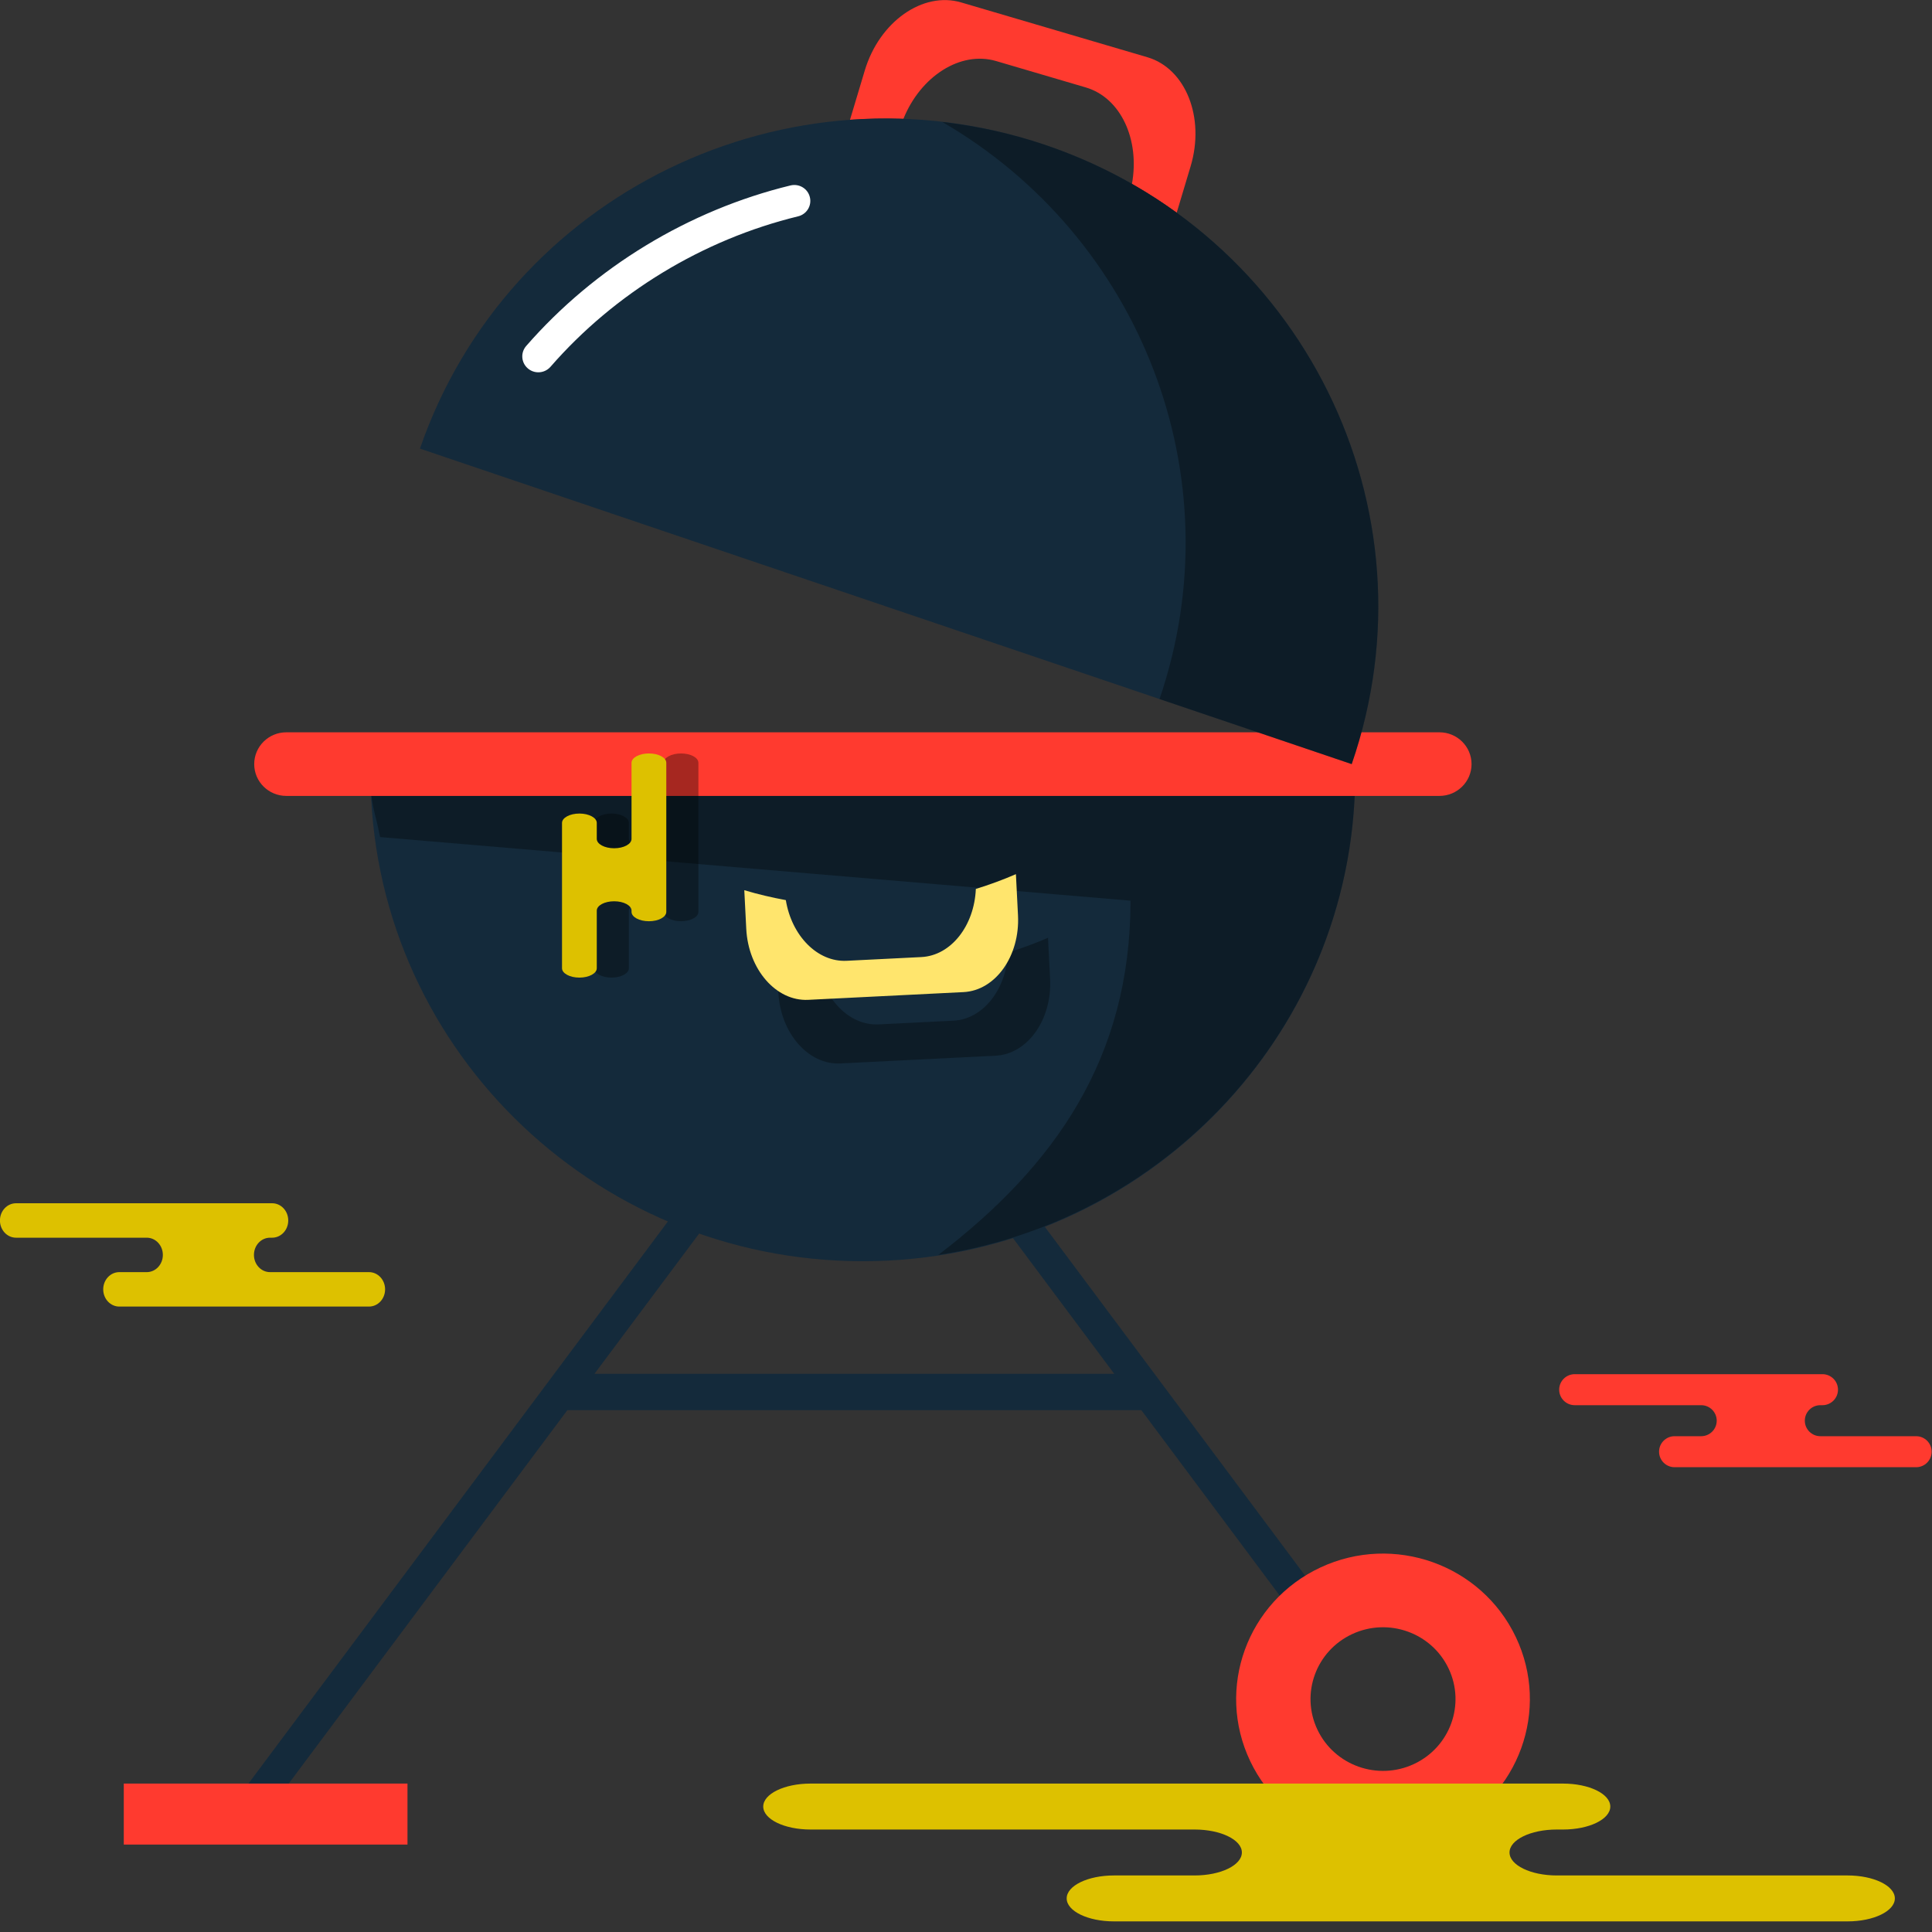 <svg xmlns="http://www.w3.org/2000/svg" xmlns:xlink="http://www.w3.org/1999/xlink" preserveAspectRatio="xMidYMid" width="219" height="219" viewBox="0 0 219 219">
  <rect x="0" y="0" width="219" height="219" fill="#333333" stroke="none"/>
  <defs>
    <style>

      .cls-3 {
        fill: #142a3b;
      }

      .cls-5 {
        fill: #020403;
        opacity: 0.35;
      }

      .cls-6 {
        fill: #ff3a2f;
      }

      .cls-11 {
        fill: #ffe56d;
      }

      .cls-13 {
        fill: #ffffff;
      }

      .cls-16 {
        fill: #ddc100;
      }
    </style>
  </defs>
  <g id="group-46svg">
    <path d="M149.931,181.277 C149.931,181.277 112.392,130.968 112.392,130.968 C112.392,130.968 109.440,133.130 109.440,133.130 C109.440,133.130 126.305,155.731 126.305,155.731 C126.305,155.731 67.384,155.731 67.384,155.731 C67.384,155.731 84.249,133.130 84.249,133.130 C84.249,133.130 81.297,130.968 81.297,130.968 C81.297,130.968 27.565,202.976 27.565,202.976 C27.565,202.976 30.517,205.138 30.517,205.138 C30.517,205.138 64.312,159.848 64.312,159.848 C64.312,159.848 64.312,159.849 64.312,159.849 C64.312,159.849 129.377,159.849 129.377,159.849 C129.377,159.849 146.979,183.438 146.979,183.438 C146.979,183.438 149.931,181.277 149.931,181.277 Z" id="path-1" class="cls-3" fill-rule="evenodd"/>
    <path d="M97.810,142.964 C66.988,142.964 42.002,118.212 42.002,87.679 C42.002,87.679 153.619,87.679 153.619,87.679 C153.619,118.212 128.633,142.964 97.810,142.964 Z" id="path-2" class="cls-3" fill-rule="evenodd"/>
    <path d="M42.002,87.678 C42.002,91.381 42.385,91.389 43.085,94.887 C43.085,94.887 128.148,102.097 128.148,102.097 C128.148,119.930 119.589,132.140 106.360,142.250 C133.113,138.163 153.620,115.324 153.620,87.678 C153.620,87.678 42.002,87.678 42.002,87.678 Z" id="path-3" class="cls-5" fill-rule="evenodd"/>
    <path d="M163.167,90.220 C163.167,90.220 32.455,90.220 32.455,90.220 C30.444,90.220 28.816,88.606 28.816,86.615 C28.816,84.624 30.444,83.010 32.455,83.010 C32.455,83.010 163.167,83.010 163.167,83.010 C165.177,83.010 166.806,84.624 166.806,86.615 C166.806,88.606 165.177,90.220 163.167,90.220 Z" id="path-4" class="cls-6" fill-rule="evenodd"/>
    <path d="M141.714,199.627 C145.633,207.864 155.551,211.395 163.866,207.513 C172.181,203.631 175.745,193.806 171.826,185.568 C167.907,177.330 157.990,173.800 149.675,177.681 C141.359,181.564 137.794,191.389 141.714,199.627 ZM153.267,185.234 C157.372,183.318 162.268,185.061 164.202,189.127 C166.137,193.194 164.377,198.043 160.273,199.961 C156.169,201.876 151.272,200.133 149.338,196.068 C147.403,192.001 149.163,187.151 153.267,185.234 Z" id="path-5" class="cls-6" fill-rule="evenodd"/>
    <path d="M14.031,209.091 C14.031,209.091 46.190,209.091 46.190,209.091 C46.190,209.091 46.190,202.176 46.190,202.176 C46.190,202.176 14.031,202.176 14.031,202.176 C14.031,202.176 14.031,209.091 14.031,209.091 Z" id="path-6" class="cls-6" fill-rule="evenodd"/>
    <path d="M133.384,24.111 C131.768,22.939 130.071,21.854 128.310,20.850 C129.225,15.827 127.049,11.079 123.073,9.909 C123.073,9.909 112.917,6.921 112.917,6.921 C108.877,5.732 104.357,8.639 102.403,13.477 C100.374,13.404 98.352,13.436 96.349,13.583 C96.349,13.583 98.027,7.986 98.027,7.986 C99.684,2.464 104.599,-1.006 108.951,0.275 C108.951,0.275 130.057,6.486 130.057,6.486 C134.410,7.766 136.617,13.332 134.960,18.854 C134.960,18.854 133.384,24.111 133.384,24.111 Z" id="path-7" class="cls-6" fill-rule="evenodd"/>
    <path d="M88.007,108.117 C89.543,108.575 91.116,108.947 92.715,109.241 C93.374,113.275 96.292,116.284 99.609,116.119 C99.609,116.119 108.079,115.697 108.079,115.697 C111.447,115.529 114.079,112.143 114.255,107.975 C115.807,107.495 117.323,106.938 118.797,106.299 C118.797,106.299 119.034,110.966 119.034,110.966 C119.267,115.572 116.488,119.488 112.857,119.669 C112.857,119.669 95.256,120.546 95.256,120.546 C91.626,120.726 88.464,117.106 88.230,112.501 C88.230,112.501 88.007,108.117 88.007,108.117 Z" id="path-8" class="cls-5" fill-rule="evenodd"/>
    <path d="M84.369,100.908 C85.904,101.366 87.477,101.738 89.076,102.031 C89.735,106.064 92.653,109.074 95.971,108.910 C95.971,108.910 104.440,108.487 104.440,108.487 C107.809,108.319 110.440,104.933 110.616,100.765 C112.167,100.285 113.685,99.727 115.158,99.089 C115.158,99.089 115.394,103.757 115.394,103.757 C115.628,108.362 112.850,112.279 109.219,112.459 C109.219,112.459 91.616,113.336 91.616,113.336 C87.987,113.517 84.825,109.896 84.592,105.291 C84.592,105.291 84.369,100.908 84.369,100.908 Z" id="path-9" class="cls-11" fill-rule="evenodd"/>
    <path d="M118.463,16.418 C147.628,26.294 163.190,57.722 153.221,86.615 C153.221,86.615 47.603,50.852 47.603,50.852 C57.573,21.959 89.297,6.542 118.463,16.418 Z" id="path-10" class="cls-3" fill-rule="evenodd"/>
    <path d="M61.023,42.202 C60.600,42.202 60.177,42.057 59.836,41.764 C59.071,41.114 58.990,39.975 59.643,39.222 C67.423,30.294 78.063,23.829 89.600,21.022 C90.588,20.784 91.563,21.377 91.800,22.343 C92.042,23.309 91.445,24.286 90.467,24.523 C79.657,27.154 69.686,33.210 62.401,41.578 C62.039,41.990 61.531,42.202 61.023,42.202 Z" id="path-11" class="cls-13" fill-rule="evenodd"/>
    <path d="M118.463,16.418 C114.604,15.112 110.704,14.277 106.814,13.828 C129.205,26.806 140.066,53.971 131.436,79.239 C131.436,79.239 153.221,86.615 153.221,86.615 C163.190,57.721 147.628,26.294 118.463,16.418 Z" id="path-12" class="cls-5" fill-rule="evenodd"/>
    <path d="M79.167,100.328 C79.167,100.328 79.167,103.365 79.167,103.365 C79.167,103.951 78.284,104.426 77.197,104.426 C76.109,104.426 75.226,103.951 75.226,103.365 C75.226,103.365 75.226,103.224 75.226,103.224 C75.226,102.639 74.344,102.163 73.256,102.163 C72.168,102.163 71.286,102.639 71.286,103.224 C71.286,103.224 71.286,109.754 71.286,109.754 C71.286,110.340 70.405,110.816 69.316,110.816 C68.228,110.816 67.347,110.340 67.347,109.754 C67.347,109.754 67.347,101.906 67.347,101.906 C67.347,101.906 67.347,93.281 67.347,93.281 C67.347,92.695 68.228,92.219 69.316,92.219 C70.405,92.219 71.286,92.695 71.286,93.281 C71.286,93.281 71.286,95.093 71.286,95.093 C71.286,95.679 72.168,96.154 73.256,96.154 C74.344,96.154 75.226,95.679 75.226,95.093 C75.226,95.093 75.226,86.467 75.226,86.467 C75.226,85.881 76.109,85.406 77.197,85.406 C78.284,85.406 79.167,85.881 79.167,86.467 C79.167,86.467 79.167,88.505 79.167,88.505 C79.167,88.505 79.167,100.328 79.167,100.328 Z" id="path-13" class="cls-5" fill-rule="evenodd"/>
    <path d="M25.631,136.394 C25.631,136.394 30.851,136.394 30.851,136.394 C31.858,136.394 32.674,137.269 32.674,138.346 C32.674,139.424 31.858,140.298 30.851,140.298 C30.851,140.298 30.608,140.298 30.608,140.298 C29.602,140.298 28.786,141.171 28.786,142.250 C28.786,143.328 29.602,144.201 30.608,144.201 C30.608,144.201 41.829,144.201 41.829,144.201 C42.836,144.201 43.652,145.075 43.652,146.152 C43.652,147.231 42.836,148.104 41.829,148.104 C41.829,148.104 28.345,148.104 28.345,148.104 C28.345,148.104 13.522,148.104 13.522,148.104 C12.516,148.104 11.700,147.231 11.700,146.152 C11.700,145.075 12.516,144.201 13.522,144.201 C13.522,144.201 16.637,144.201 16.637,144.201 C17.643,144.201 18.460,143.328 18.460,142.250 C18.460,141.171 17.643,140.298 16.637,140.298 C16.637,140.298 1.816,140.298 1.816,140.298 C0.810,140.298 -0.006,139.424 -0.006,138.346 C-0.006,137.269 0.810,136.394 1.816,136.394 C1.816,136.394 5.319,136.394 5.319,136.394 C5.319,136.394 25.631,136.394 25.631,136.394 Z" id="path-14" class="cls-16" fill-rule="evenodd"/>
    <path d="M161.843,202.176 C161.843,202.176 177.179,202.176 177.179,202.176 C180.137,202.176 182.533,203.343 182.533,204.780 C182.533,206.218 180.137,207.384 177.179,207.384 C177.179,207.384 176.466,207.384 176.466,207.384 C173.508,207.384 171.111,208.549 171.111,209.986 C171.111,211.424 173.508,212.590 176.466,212.590 C176.466,212.590 209.435,212.590 209.435,212.590 C212.392,212.590 214.789,213.755 214.789,215.192 C214.789,216.631 212.392,217.796 209.435,217.796 C209.435,217.796 169.814,217.796 169.814,217.796 C169.814,217.796 126.267,217.796 126.267,217.796 C123.310,217.796 120.913,216.631 120.913,215.192 C120.913,213.755 123.310,212.590 126.267,212.590 C126.267,212.590 135.418,212.590 135.418,212.590 C138.375,212.590 140.771,211.424 140.771,209.986 C140.771,208.549 138.375,207.384 135.418,207.384 C135.418,207.384 91.871,207.384 91.871,207.384 C88.913,207.384 86.516,206.218 86.516,204.780 C86.516,203.343 88.913,202.176 91.871,202.176 C91.871,202.176 102.162,202.176 102.162,202.176 C102.162,202.176 161.843,202.176 161.843,202.176 Z" id="path-15" class="cls-16" fill-rule="evenodd"/>
    <path d="M201.533,155.768 C201.533,155.768 206.580,155.768 206.580,155.768 C207.554,155.768 208.343,156.555 208.343,157.526 C208.343,158.496 207.554,159.284 206.580,159.284 C206.580,159.284 206.345,159.284 206.345,159.284 C205.373,159.284 204.584,160.070 204.584,161.041 C204.584,162.011 205.373,162.799 206.345,162.799 C206.345,162.799 217.197,162.799 217.197,162.799 C218.171,162.799 218.960,163.585 218.960,164.556 C218.960,165.527 218.171,166.314 217.197,166.314 C217.197,166.314 204.156,166.314 204.156,166.314 C204.156,166.314 189.823,166.314 189.823,166.314 C188.850,166.314 188.061,165.527 188.061,164.556 C188.061,163.585 188.850,162.799 189.823,162.799 C189.823,162.799 192.834,162.799 192.834,162.799 C193.808,162.799 194.597,162.011 194.597,161.041 C194.597,160.070 193.808,159.284 192.834,159.284 C192.834,159.284 178.501,159.284 178.501,159.284 C177.529,159.284 176.739,158.496 176.739,157.526 C176.739,156.555 177.529,155.768 178.501,155.768 C178.501,155.768 181.890,155.768 181.890,155.768 C181.890,155.768 201.533,155.768 201.533,155.768 Z" id="path-16" class="cls-6" fill-rule="evenodd"/>
    <path d="M75.527,100.328 C75.527,100.328 75.527,103.365 75.527,103.365 C75.527,103.951 74.646,104.426 73.558,104.426 C72.469,104.426 71.587,103.951 71.587,103.365 C71.587,103.365 71.587,103.224 71.587,103.224 C71.587,102.639 70.706,102.163 69.617,102.163 C68.529,102.163 67.647,102.639 67.647,103.224 C67.647,103.224 67.647,109.754 67.647,109.754 C67.647,110.340 66.765,110.816 65.678,110.816 C64.590,110.816 63.707,110.340 63.707,109.754 C63.707,109.754 63.707,101.906 63.707,101.906 C63.707,101.906 63.707,93.281 63.707,93.281 C63.707,92.695 64.590,92.219 65.678,92.219 C66.765,92.219 67.647,92.695 67.647,93.281 C67.647,93.281 67.647,95.093 67.647,95.093 C67.647,95.679 68.529,96.154 69.617,96.154 C70.706,96.154 71.587,95.679 71.587,95.093 C71.587,95.093 71.587,86.467 71.587,86.467 C71.587,85.881 72.469,85.406 73.558,85.406 C74.646,85.406 75.527,85.881 75.527,86.467 C75.527,86.467 75.527,88.505 75.527,88.505 C75.527,88.505 75.527,100.328 75.527,100.328 Z" id="path-17" class="cls-16" fill-rule="evenodd"/>
  </g>
</svg>
